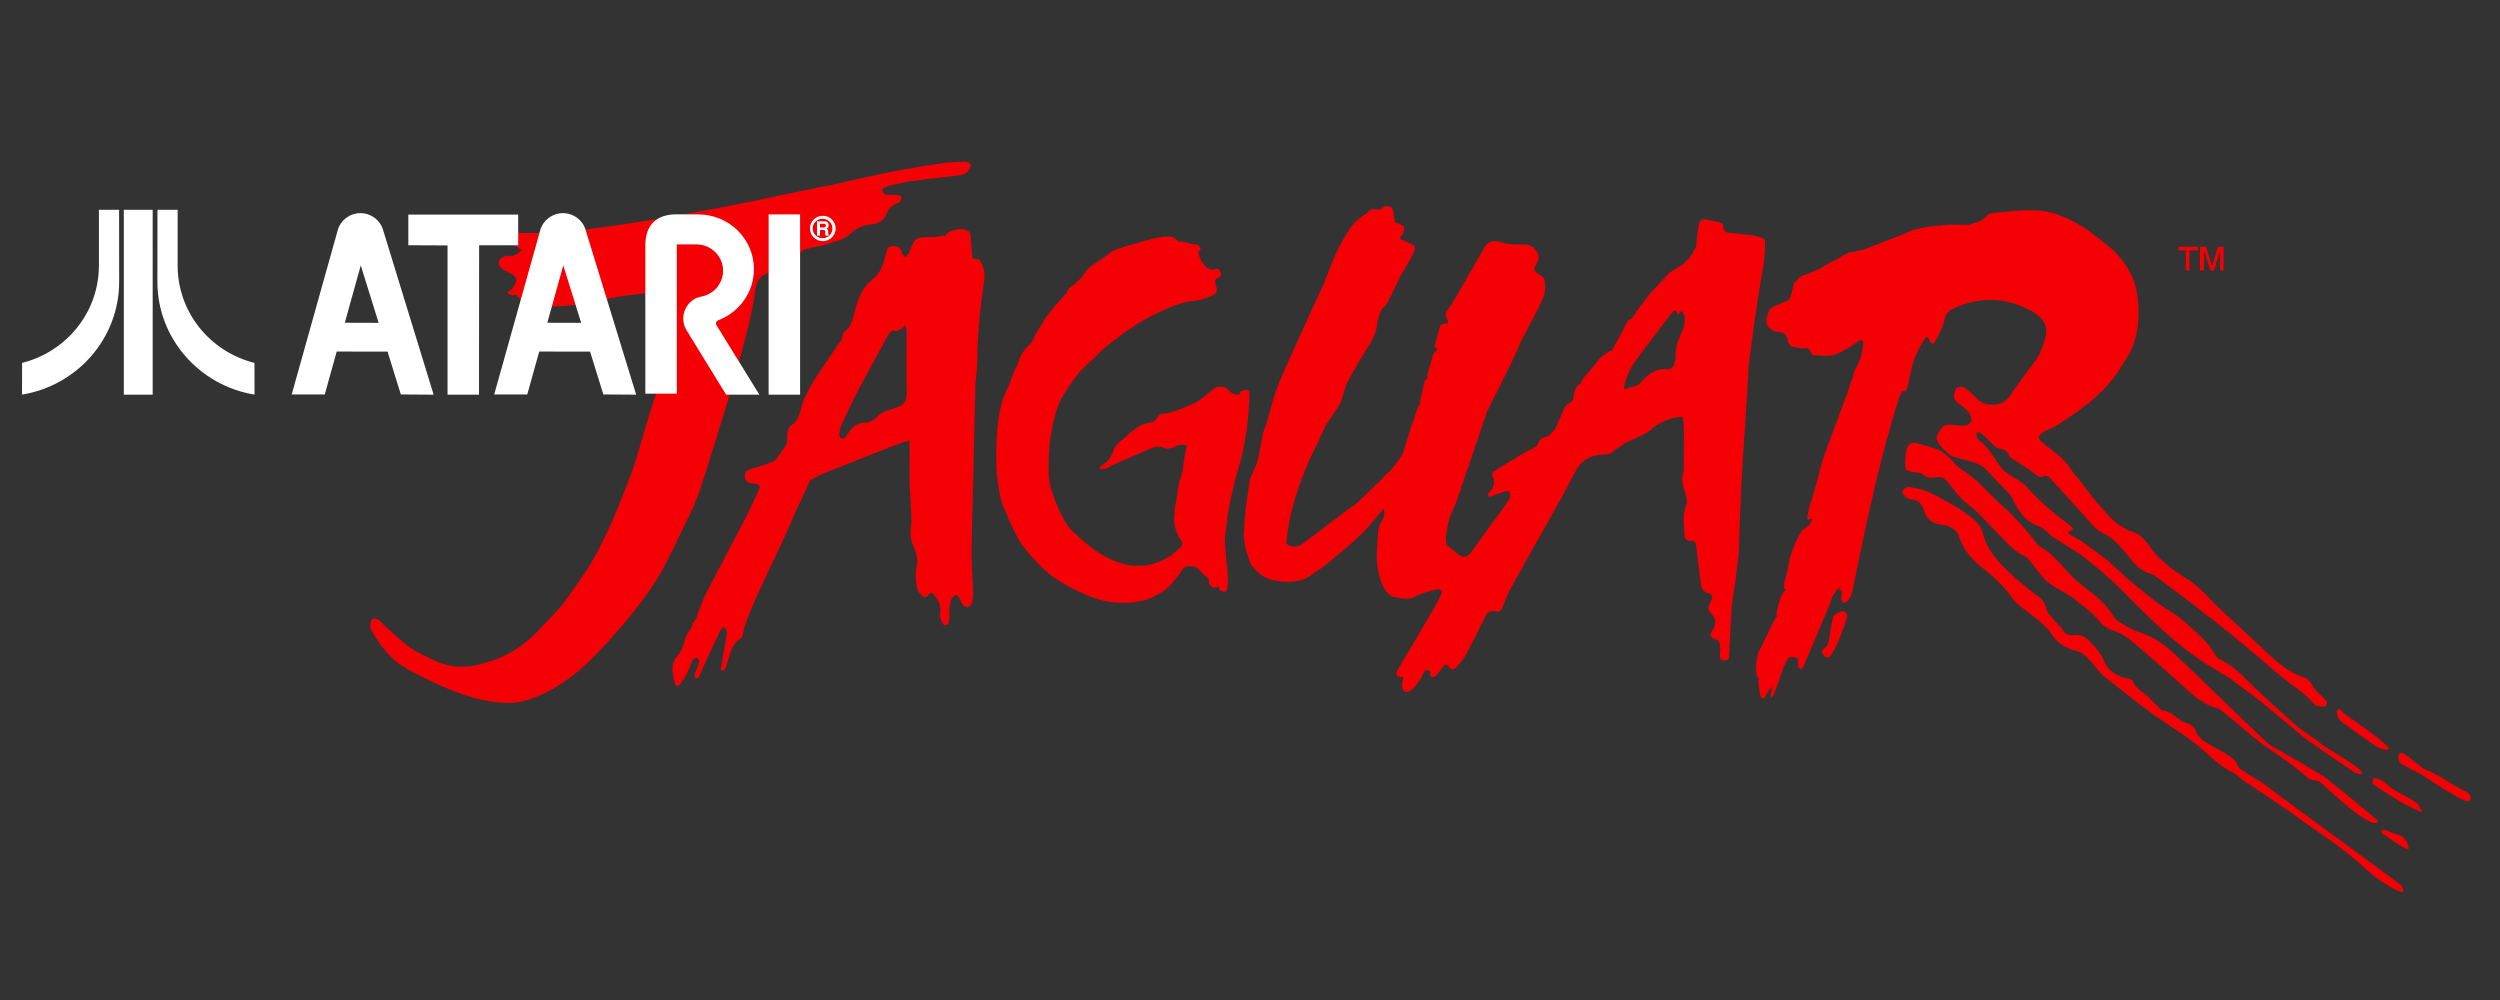 <?xml version="1.0" encoding="UTF-8" standalone="no"?>
<svg
   xmlns:dc="http://purl.org/dc/elements/1.1/"
   xmlns:cc="http://creativecommons.org/ns#"
   xmlns:rdf="http://www.w3.org/1999/02/22-rdf-syntax-ns#"
   xmlns:svg="http://www.w3.org/2000/svg"
   xmlns="http://www.w3.org/2000/svg"
   xmlns:sodipodi="http://sodipodi.sourceforge.net/DTD/sodipodi-0.dtd"
   xmlns:inkscape="http://www.inkscape.org/namespaces/inkscape"
   width="500"
   height="200"
   viewBox="0 0 500 200"
   version="1.1"
   id="svg32"
   sodipodi:docname="jaguar.svg"
   style="fill:none"
   inkscape:version="0.92.5 (2060ec1f9f, 2020-04-08)">
  <rect x="0" y="0" width="500" height="200" fill="#333333" stroke="none"/>
  <defs
     id="defs36" />
  <sodipodi:namedview
     pagecolor="#ffffff"
     bordercolor="#666666"
     borderopacity="1"
     objecttolerance="10"
     gridtolerance="10"
     guidetolerance="10"
     inkscape:pageopacity="0"
     inkscape:pageshadow="2"
     inkscape:window-width="1366"
     inkscape:window-height="743"
     id="namedview34"
     showgrid="false"
     inkscape:pagecheckerboard="true"
     inkscape:zoom="1.3618982"
     inkscape:cx="131.86745"
     inkscape:cy="59.633669"
     inkscape:window-x="0"
     inkscape:window-y="0"
     inkscape:window-maximized="1"
     inkscape:current-layer="svg32" />
  <path
     d="m 139.788,98.587 c 2.006,-5.985 3.8,-12.041 5.672,-18.072 0.462,-1.487 0.894,-2.982 1.341,-4.475 0.057,-0.323 1.703,-6.081 2.331,-8.671 0.75,-3.098 1.558,-6.209 1.932,-9.362 0.232,-1.953 1.093,-2.962 2.78,-3.482 0.984,-0.303 1.528,-0.806 2.548,-0.88 0.838,-0.061 1.421,-0.271 1.807,-1.041 0.327,-0.651 1.173,-1.055 1.611,-1.635 0.324,-0.43 0.735,-0.942 1.209,-1.085 1.352,-0.408 2.794,-0.538 4.131,-0.981 1.687,-0.558 3.637,-0.96 4.865,-2.092 1.256,-1.157 2.422,-1.787 4.043,-1.911 1.501,-0.115 2.807,-0.695 3.291,-2.267 0.301,-0.974 1.045,-1.413 1.799,-1.898 0.689,-0.139 1.071,-0.416 1.156,-1.243 0.085,-0.826 -3.02,-0.365 -3.225,-0.573 -0.955,-0.971 -0.864,-1.163 0.394,-1.638 0.819,-0.309 1.718,-0.407 2.582,-0.6 0.523,-0.124 1.047,-0.25 1.569,-0.375 1.24,-0.162 2.477,-0.336 3.72,-0.482 2.151,-0.255 4.308,-0.473 6.454,-0.75 0.503,-0.065 1.041,-0.219 1.455,-0.496 0.381,-0.254 0.902,-1.149 0.915,-1.586 0.013,-0.437 -0.849,-0.684 -1.262,-0.671 -1.717,0.058 -3.44,0.177 -5.141,0.418 -2.646,0.376 -5.281,0.838 -7.91,1.323 -2.192,0.405 -4.371,0.893 -6.554,1.343 -0.306,0.036 -4.246,0.954 -4.528,1.035 -0.845,0.201 -1.688,0.402 -2.533,0.602 l -0.188,0.027 c -0.826,0.146 -1.651,0.293 -2.477,0.439 -2.563,0.531 -5.122,1.088 -7.691,1.586 -1.392,0.269 -2.818,0.616 -4.203,0.912 -1.976,0.422 -3.914,0.791 -5.896,1.18 -4.384,0.86 -8.785,1.631 -13.18,2.438 -0.422,0.016 -15.606,2.711 -23.683,2.948 -1.872,0.055 -3.753,0.023 -5.631,0.007 -0.649,-0.006 -1.169,0.103 -1.376,0.85 -0.266,0.957 -0.047,1.269 1.063,1.709 0.499,0.199 0.911,0.62 1.363,0.94 -0.52,0.349 -1.005,0.781 -1.572,1.017 -0.388,0.162 -0.894,0.014 -1.337,0.077 -0.355,0.05 -0.755,0.133 -1.028,0.342 -1.189,0.905 -0.825,1.972 0.914,2.766 2.309,1.054 2.446,1.548 1.006,3.634 -0.278,0.19 -0.834,0.368 -0.833,0.571 7.2e-4,0.201 0.496,0.474 0.789,0.558 0.248,0.071 0.562,-0.084 0.846,-0.139 0.379,0.419 0.888,0.781 1.108,1.271 0.465,1.04 1.142,1.452 2.288,1.363 3.199,-0.25 6.432,-0.226 9.598,-0.685 3.31,-0.479 6.522,-1.529 9.891,-1.827 2.749,-0.242 5.473,-0.778 8.209,-1.182 0.739,-0.109 1.165,0.173 1.139,0.961 -0.034,1.048 0.061,2.163 -0.127,3.141 -0.187,0.976 -0.761,4.224 -1.281,6.515 -0.688,3.035 -1.69,6.454 -1.709,6.633 -0.304,1.046 -0.606,2.091 -0.909,3.137 -1.022,3.193 -3.427,11.173 -3.622,11.967 -0.896,3.645 -4.781,12.998 -5.343,14.209 -1.292,2.784 -2.591,5.583 -4.155,8.218 -1.542,2.598 -3.411,5.002 -5.142,7.487 -1.332,1.909 -4.719,5.253 -4.762,5.302 -5.05,5.76 -10.783,6.988 -10.914,7.032 -3.756,1.3 -7.342,1.27 -11.024,-0.593 -1.658,-0.84 -3.423,-1.579 -4.863,-2.713 -1.541,-1.214 -3.211,-2.776 -4.627,-4.038 -0.424,-0.379 -0.725,-0.922 -1.309,-1.228 -0.863,-0.451 -1.462,-0.061 -1.505,0.935 -0.019,0.434 0.014,0.945 0.226,1.301 1.62,2.722 3.424,5.34 6.148,7.058 2.644,1.668 6.635,3.572 9.288,4.638 2.654,1.066 4.77,1.784 6.819,2.202 2.049,0.417 5.512,1.003 8.406,0.144 2.894,-0.855 6.101,-2.177 10.57,-5.823 4.47,-3.648 13.439,-13.887 16.893,-20.249 1.486,-2.736 2.827,-5.552 4.173,-8.36 1.127,-2.35 2.376,-4.674 3.201,-7.134 z"
     id="path2"
     inkscape:connector-curvature="0"
     style="fill:#f50005;stroke-width:1.432" />
  <path
     d="m 273.077,105.764 -0.007,0.006 -0.007,0.007 z"
     id="path4"
     inkscape:connector-curvature="0"
     style="fill:#f50005;stroke-width:1.432" />
  <path
     d="m 195.868,51.968 c -0.455,-0.115 -0.909,-0.23 -1.365,-0.345 l -0.052,-0.013 c -0.092,-1.257 -0.145,-2.519 -0.289,-3.77 -0.077,-0.679 0.175,-1.603 -0.938,-1.758 l -0.008,0.013 c -0.707,-0.588 -2.24,-0.116 -2.24,-0.116 0,0 -1.537,0.285 -1.849,1.093 -0.957,0.124 -1.91,0.342 -2.867,0.352 -3.238,0.037 -3.229,0.013 -4.415,3.006 -0.152,0.382 -0.464,0.698 -0.703,1.045 -0.269,-0.311 -0.71,-0.591 -0.778,-0.941 -0.228,-1.17 -0.979,-1.398 -1.979,-1.312 -0.987,0.084 -0.998,0.811 -1.204,1.581 -0.498,1.861 -0.991,3.816 -2.638,5.052 -1.988,1.494 -2.781,3.617 -3.434,5.86 -0.493,1.697 -0.673,3.543 -2.317,4.697 -0.231,0.163 -0.45,1.269 -0.377,1.415 -1.402,1.872 -5.702,8.228 -6.331,9.488 -0.687,1.379 -1.514,2.757 -1.833,4.232 -0.262,1.215 -0.606,2.245 -1.464,3.114 -1.667,0.912 -1.266,2.545 -1.389,3.994 -0.281,0.45 -0.561,0.903 -0.842,1.354 -0.209,0.299 -0.418,0.599 -0.627,0.899 -0.105,0.113 -0.21,0.228 -0.316,0.34 -0.284,0.328 -0.324,0.743 -0.851,0.989 -0.527,0.245 -2.376,0.912 -3.596,1.258 -1.852,0.522 -2.251,0.776 -2.191,1.773 0.082,1.361 1.098,1.405 2.107,1.469 0.845,0.053 1.02,0.571 0.706,1.246 -0.978,2.096 -1.939,4.205 -3.01,6.253 -2.526,4.83 -7.806,14.854 -7.873,15.061 -0.482,1.22 -0.965,2.439 -1.446,3.66 -0.004,0.156 -0.007,0.313 -0.011,0.469 -0.193,0.264 -0.385,0.53 -0.578,0.794 -0.108,0.176 -0.216,0.353 -0.324,0.528 -0.032,0.15 -0.064,0.299 -0.096,0.448 -0.533,0.978 -1.323,1.904 -1.531,2.949 -0.232,1.158 -0.657,2.153 -1.395,2.971 -1.563,1.732 -0.995,3.619 -0.562,5.509 0.14,0.611 0.674,0.676 1.005,0.282 0.562,-0.672 1.043,-1.435 1.439,-2.219 0.431,-0.854 0.678,-1.802 1.107,-2.657 0.126,-0.25 0.625,-0.479 0.905,-0.432 0.2,0.035 0.506,0.6 0.439,0.836 -0.239,0.841 -0.645,1.634 -0.925,2.465 -0.071,0.211 -0.04,0.695 0.147,0.757 0.187,0.061 0.628,-0.138 0.714,-0.316 0.551,-1.14 1.017,-2.321 1.549,-3.47 0.937,-2.018 1.89,-4.027 2.871,-6.024 0.102,-0.207 0.495,-0.461 0.657,-0.407 0.207,0.07 0.361,0.415 0.457,0.669 0.074,0.198 0.06,0.448 0.025,0.664 -0.385,2.325 -0.785,4.645 -1.169,6.966 -0.021,0.125 0.064,0.38 0.106,0.382 0.199,0.007 0.511,0.013 0.58,-0.104 0.213,-0.362 0.342,-0.777 0.49,-1.176 0.665,-1.792 0.806,-3.846 2.643,-5.052 0.328,-0.216 0.634,-0.748 0.633,-1.132 -0.008,-1.671 3.885,-10.001 4.349,-10.892 l 0.008,-0.01 c 0.367,-0.919 4.753,-9.931 5.614,-12.24 0.106,-0.285 1.504,-3.347 1.6,-3.472 0.617,-1.349 1.234,-2.7 1.852,-4.049 0.932,-0.458 1.834,-0.987 2.8,-1.362 4.916,-1.91 16.46,-6.65 17.034,-6.511 0.006,0.146 0.011,1.254 0.016,1.401 0.011,0.302 0.023,0.604 0.034,0.907 -0.008,2.083 -0.056,4.166 -0.013,6.248 0.034,1.644 0.451,6.995 0.328,8.006 -0.195,1.588 -0.258,3.073 0.458,4.606 0.666,1.423 0.948,3.003 0.503,4.603 l -0.032,0.047 c -0.008,0.608 -0.019,1.219 -0.027,1.828 v 0.004 c 0.107,1.106 0.1,2.207 0.998,3.109 0.617,0.62 1.088,0.818 1.604,0.046 0.371,-0.555 0.591,-0.47 0.987,-0.029 1.002,1.123 1.561,2.328 1.274,3.897 -0.093,0.511 0.14,1.136 0.379,1.634 0.132,0.276 0.357,0.785 0.895,0.591 0.54,-0.195 0.488,-0.71 0.533,-1.088 0.086,-0.739 -0.027,-1.501 0.047,-2.242 0.066,-0.651 0.198,-1.317 0.448,-1.916 0.146,-0.349 0.547,-0.667 0.908,-0.805 0.13,-0.049 0.527,0.433 0.713,0.728 0.235,0.374 0.309,0.863 0.577,1.2 0.647,0.814 1.541,0.665 1.837,-0.321 0.19,-0.633 0.274,-1.325 0.256,-1.987 -0.074,-2.77 -0.318,-5.541 -0.289,-8.309 0.056,-5.548 0.255,-11.097 0.384,-16.645 0.127,-5.475 0.216,-10.95 0.371,-16.425 0.046,-1.64 0.354,-3.274 0.368,-4.913 0.049,-5.333 0.528,-10.621 1.373,-15.885 0.251,-1.566 -0.02,-3.051 -0.864,-4.413 z m -16.202,29.398 c -0.899,0.367 -1.86,0.591 -2.761,0.957 -0.379,0.154 -1.236,0.758 -1.236,0.758 0,0 -0.358,0.426 -0.463,0.565 -0.649,0.31 -1.299,0.882 -1.948,0.88 -1.62,-0.007 -2.719,0.685 -3.546,1.98 -0.202,0.316 -0.347,0.691 -0.611,0.94 -0.186,0.174 -0.564,0.296 -0.796,0.231 -0.208,-0.061 -0.483,-0.425 -0.464,-0.63 0.062,-0.657 0.133,-1.351 0.402,-1.939 1.09,-2.377 2.191,-4.753 3.407,-7.067 1.916,-3.644 3.927,-7.238 5.897,-10.853 0.325,-0.595 0.566,-1.228 1.512,-0.971 0.321,0.087 0.785,-0.217 1.136,-0.424 0.337,-0.199 0.611,-0.502 0.912,-0.759 0.076,0.436 0.215,0.871 0.216,1.308 0.016,4.136 -0.039,8.272 0.03,12.406 0.023,1.342 -0.543,2.15 -1.688,2.618 z"
     id="path6"
     inkscape:connector-curvature="0"
     style="fill:#f50005;stroke-width:1.432" />
  <path
     d="m 281.457,48.402 c -0.451,-0.17 -0.902,-0.343 -1.352,-0.514 -0.003,-0.111 -0.037,-0.207 -0.107,-0.287 -0.02,-0.022 1.349,-1.68 0.571,-2.485 -0.209,-0.164 -1.379,-0.568 -1.588,-0.731 -0.106,-0.655 -0.229,-1.308 -0.314,-1.965 -0.14,-1.06 -0.786,-1.322 -1.733,-1.146 -0.305,0.217 -0.611,0.433 -0.918,0.651 l -0.135,-0.003 -1.429,-0.113 c -1.028,0.305 -0.617,0.852 -1.644,1.158 -0.235,0.171 -0.468,0.342 -0.702,0.513 -0.703,0.597 -1.197,0.936 -2.058,2.129 -0.861,1.192 -1.85,3.137 -2.45,4.219 -0.599,1.08 -3.063,7.496 -3.103,7.575 -0.198,0.181 -4.313,9.288 -5.672,12.34 -1.058,2.374 -2.45,5.222 -3.484,8.084 -1.034,2.862 -2.028,7.227 -2.26,7.496 -0.077,0.199 -0.156,0.396 -0.233,0.594 -0.103,0.304 -0.205,0.608 -0.306,0.911 -0.042,0.298 -0.08,0.598 -0.122,0.897 -0.292,1.641 -0.733,3.884 -1.047,4.885 -0.315,1.001 -0.99,2.131 -1.372,3.243 -0.311,2.122 -0.674,4.24 -0.918,6.37 -0.186,1.632 -0.219,3.283 -0.321,4.925 0.065,0.595 0.129,1.189 0.195,1.785 0.299,1.062 0.368,1.566 0.899,3.186 0.531,1.619 2.77,3.137 2.77,3.137 2.642,1.483 7.096,1.48 9.102,0.104 2.006,-1.375 3.384,-2.295 4.249,-3.054 0.865,-0.758 5.237,-4.229 7.305,-6.536 2.069,-2.308 2.847,-3.417 3.46,-4.027 0.309,1.066 0.008,1.991 -0.654,2.834 -0.14,0.405 -0.282,0.809 -0.425,1.214 -0.11,1.841 -0.306,3.682 -0.312,5.523 -0.01,2.476 0.979,7.668 3.563,8.118 2.583,0.449 3.007,0.465 4.532,-0.309 1.183,-0.602 2.536,-0.912 3.846,-1.211 0.947,-0.215 1.269,0.239 0.853,1.141 -0.471,1.02 -1.015,2.01 -1.584,2.98 -2.268,3.879 -4.521,7.765 -6.838,11.618 -0.922,1.532 -0.397,1.743 0.851,1.761 0.223,0.004 -0.225,1.251 -0.188,1.665 0.117,1.321 0.763,1.718 1.857,0.954 0.642,-0.448 1.13,-1.161 1.582,-1.826 0.458,-0.673 0.752,-1.46 1.209,-2.135 0.085,-0.127 0.775,-0.076 0.891,0.096 0.289,0.416 -0.155,1.422 0.811,1.246 0.455,-0.082 0.821,-0.743 1.199,-1.164 0.249,-0.28 0.43,-0.616 0.67,-0.905 0.402,-0.487 0.782,-0.668 1.197,0.036 0.424,0.724 1.047,0.565 1.486,0.07 0.696,-0.781 1.398,-1.592 1.892,-2.502 1.316,-2.432 2.553,-4.909 3.76,-7.398 0.437,-0.902 0.911,-1.575 2.031,-1.282 0.939,0.246 1.343,-0.19 1.644,-1.034 0.424,-1.2 0.891,-2.401 1.501,-3.514 2.006,-3.67 4.09,-7.299 6.136,-10.947 1.645,-2.933 3.276,-5.875 4.91,-8.813 0.881,-1.583 1.568,-3.295 2.632,-4.771 1.393,-1.937 4.087,-2.341 4.925,-2.253 0.836,0.088 1.73,-0.418 2.114,-0.808 0.385,-0.388 0.478,-0.338 1.024,-0.69 0.546,-0.352 0.896,-0.643 1.159,-0.834 0.259,-0.19 4.267,-1.773 5.111,-2.597 1.625,-1.59 4.137,-2.514 6.381,-2.691 0.212,1.032 0.266,2.152 0.278,3.205 0.021,2.363 -0.027,4.73 -0.046,7.094 -0.016,0.31 -0.033,0.622 -0.047,0.931 -0.613,1.519 0.039,2.892 0.438,4.316 0.189,0.674 0.385,1.531 0.135,2.113 -0.828,1.909 -0.437,3.849 -0.397,5.777 0.016,0.764 0.314,1.543 1.343,1.439 0.849,-0.085 0.98,0.362 1.037,1.066 0.11,1.343 0.315,2.678 0.483,4.015 0.158,1.26 0.285,2.527 0.497,3.778 0.112,0.664 0.385,1.186 1.164,1.485 1.266,0.486 1.305,0.693 0.68,1.963 -0.354,0.719 -0.719,1.352 0.006,2.016 1.203,1.1 1.254,2.291 0.349,3.601 -0.543,0.788 -0.447,1.436 0.584,1.667 0.874,0.196 0.929,0.911 1.021,1.554 0.076,0.51 -0.026,1.043 -0.065,1.565 -0.047,0.705 0.185,1.191 0.968,1.206 0.686,0.016 0.865,-0.425 0.895,-1.029 0.166,-3.288 0.298,-6.577 0.54,-9.858 0.102,-1.401 0.696,-4.716 0.716,-4.986 0.139,-1.372 0.553,-4.751 0.623,-5.069 0.139,-3.603 0.464,-12.82 0.667,-16.21 0.205,-3.389 1.277,-19.287 1.349,-21.678 -0.082,-0.155 1.985,-15.107 2.679,-18.5 0.696,-3.393 0.653,-6.447 0.57,-6.797 -0.085,-0.35 -1.567,-0.757 -2.39,-0.892 -1.655,-0.271 -3.338,-0.371 -5.011,-0.541 -1.09,-0.135 -0.866,-1.469 -0.958,-1.704 -0.09,-0.235 -3.633,-1.25 -4.343,-0.88 -0.709,0.37 -0.878,3.791 -1.05,5.372 -0.442,0.757 -0.881,1.514 -1.32,2.27 -0.325,0.295 -0.65,0.592 -0.975,0.888 -0.129,0.133 -0.261,0.264 -0.39,0.397 -0.874,0.547 -1.744,1.094 -2.618,1.641 -1.246,1.329 -2.49,2.658 -3.738,3.987 -0.083,0.09 -0.72,0.89 -0.902,1.131 -0.677,0.934 -2.27,2.96 -2.284,3.121 -0.249,0.342 -0.5,0.685 -0.75,1.026 0,0 -0.563,0.216 -0.647,0.372 -1.068,1.945 -2.111,3.906 -3.158,5.863 0,0 -0.755,0.365 -1.157,0.56 -0.348,0.269 -0.696,0.539 -1.043,0.807 -0.139,0.047 -2.294,2.866 -3.445,4.07 -0.235,0.248 -0.663,1.131 -0.659,1.272 -1.544,0.641 -1.35,3.07 -1.577,3.358 -0.226,0.288 -1.269,0.773 -1.539,1.279 -0.785,1.467 -1.728,4.067 -2.089,4.541 -0.358,0.475 -0.904,0.948 -1.247,1.27 -0.229,0.092 -0.455,0.183 -0.686,0.275 -0.988,0.102 -1.446,1.372 -1.575,1.638 -0.13,0.268 -0.473,0.318 -0.707,0.476 -0.169,0.116 -0.341,0.232 -0.511,0.351 l 0.029,-0.027 c -0.347,0.151 -0.692,0.302 -1.035,0.452 -2.168,1.312 -4.338,2.613 -6.49,3.956 -0.182,0.115 -0.354,0.586 -0.264,0.754 0.756,1.453 0.285,2.6 -0.788,3.642 -0.092,0.088 -0.159,0.365 -0.126,0.387 0.172,0.114 0.417,0.286 0.571,0.235 0.924,-0.304 1.819,-0.698 2.747,-0.99 0.324,-0.101 0.941,-0.116 1.025,0.044 0.176,0.328 0.189,0.83 0.077,1.205 -0.116,0.411 -0.445,0.763 -0.69,1.135 -0.858,1.311 -3.083,4.253 -3.248,4.479 -1.229,1.687 -2.419,3.403 -3.653,5.085 -0.726,0.989 -1.524,1.511 -2.656,0.645 -0.819,-0.627 -1.598,-1.307 -2.396,-1.961 -0.054,-0.458 -0.11,-0.914 -0.168,-1.374 0.321,-1.745 0.411,-3.486 1.237,-5.184 1.161,-2.385 1.869,-4.991 2.747,-7.512 0.958,-2.749 1.893,-5.506 2.833,-8.26 0.478,-1.406 0.948,-2.82 1.405,-4.235 1.585,-3.159 3.189,-6.307 4.739,-9.481 0.816,-1.668 1.532,-3.383 2.294,-5.079 0.129,-0.037 0.18,-0.121 0.159,-0.252 1.398,-2.703 2.91,-5.357 4.131,-8.136 0.448,-1.022 0.387,-2.374 0.206,-3.52 -0.085,-0.542 -0.978,-0.983 -1.547,-1.42 -0.603,-0.465 -0.596,-0.878 -0.186,-1.515 0.831,-1.301 0.709,-2.104 -0.185,-3.177 -0.71,-0.854 -1.645,-0.984 -2.642,-0.944 -1.256,0.048 -2.45,0.033 -3.725,-0.329 -1.048,-0.298 -2.533,-0.776 -3.471,0.602 l -0.09,0.091 c -0.355,0.634 -5.937,10.328 -6.245,10.827 L 289.221,62.497 c -0.404,0.606 0.524,1.577 0.324,2.061 -0.2,0.485 -0.69,-0.236 -1.458,0.532 -0.049,0.016 -0.677,2.236 -1.194,4.273 -0.044,0.173 0.632,0.352 0.586,0.532 -0.039,0.147 -0.796,0.777 -0.835,0.928 -0.385,1.515 -0.816,2.74 -1.226,4.318 -0.076,0.289 0.09,0.334 0.016,0.611 -0.072,0.274 -0.382,0.062 -0.451,0.322 -0.391,1.469 -0.735,3.407 -0.955,4.032 -0.063,0.18 0.116,0.359 0.053,0.54 -0.087,0.249 -0.415,0.499 -0.503,0.749 -1.038,3 -2.025,6.011 -2.931,9.053 -0.082,0.204 -0.165,0.41 -0.248,0.613 -0.733,0.985 -1.468,1.97 -2.202,2.954 -0.422,0.375 -0.846,0.748 -1.267,1.122 10e-4,0.082 0,0.164 -0.007,0.239 0.007,-0.077 0.008,-0.157 0.007,-0.239 -0.327,0.373 -0.652,0.746 -0.969,1.12 -0.213,0.173 -0.43,0.348 -0.644,0.522 -0.146,0.036 -0.236,0.129 -0.266,0.279 -0.169,0.176 -0.338,0.352 -0.51,0.528 -0.001,-0.018 0.003,-0.033 -0.001,-0.052 -0.501,0.505 -1.004,1.008 -1.508,1.512 0.12,-0.004 0.233,-0.014 0.345,-0.029 -0.11,0.016 -0.225,0.025 -0.345,0.029 -0.206,0.183 -0.412,0.365 -0.62,0.548 -0.252,0.263 -0.504,0.527 -0.755,0.789 -0.135,0.05 -0.795,0.677 -1.084,0.871 -0.133,0.067 -0.278,0.116 -0.394,0.203 -3.332,2.515 -6.662,5.032 -9.991,7.551 -0.265,0.087 -0.259,0.108 -0.792,0.265 -0.534,0.157 -2.061,-0.062 -2.109,-0.712 -0.049,-0.65 0.501,-4.381 1.084,-6.569 1.176,-4.41 2.728,-8.629 4.806,-12.676 0.806,-1.569 1.597,-3.72 2.291,-4.77 0.696,-1.051 2.096,-2.921 2.595,-3.922 0.498,-1.003 0.766,-2.898 1.435,-4.198 1.224,-2.382 2.615,-4.684 4.05,-6.949 0.929,-1.471 1.713,-2.909 1.892,-4.713 0.117,-1.214 0.62,-2.43 0.901,-2.844 0.281,-0.414 0.985,-1.019 1.123,-1.288 0.911,-1.783 1.756,-3.6 2.622,-5.406 0,0 1.8,-2.888 2.496,-4.423 0.706,-1.559 0.634,-1.592 -1.12,-2.402 z m -4.557,47.139 c -0.004,0.016 -0.006,0.035 -0.008,0.05 0.003,-0.015 0.004,-0.033 0.008,-0.05 z m 13.911,-35.47 0.074,0.101 -0.072,-0.089 c -0.003,-0.004 -0.003,-0.009 -0.003,-0.013 z m 45.041,7.532 c -0.427,1.153 -0.818,2.202 -0.715,3.446 0.047,0.57 -0.145,1.173 -0.296,1.742 -0.199,0.743 -0.676,1.115 -1.498,1.041 -2.162,-0.197 -3.659,0.98 -5.012,2.462 -0.296,0.325 -0.642,0.677 -1.037,0.824 -0.825,0.308 -1.698,0.487 -2.549,0.719 0.182,-0.765 0.276,-1.565 0.571,-2.286 0.417,-1.026 0.853,-2.084 1.499,-2.97 2.416,-3.318 4.92,-6.571 7.411,-9.831 1.1,-1.44 0.911,-0.021 1.432,0.103 0.145,0.035 0.547,-0.687 0.689,-0.642 0.183,0.06 0.242,0.244 0.325,0.398 0.076,0.144 0.137,0.295 0.182,0.451 0.109,0.37 0.139,0.763 0.119,1.146 -0.04,0.782 -0.338,1.501 -0.633,2.216 -0.165,0.393 -0.342,0.783 -0.488,1.181 z"
     id="path8"
     inkscape:connector-curvature="0"
     style="fill:#f50005;stroke-width:1.432" />
  <path
     d="m 390.556,91.302 c 0.683,0.225 2.247,0.634 3.381,0.917 1.406,0.353 2.642,0.942 3.64,2.062 1.285,1.444 2.675,2.794 4.01,4.197 0.301,0.316 0.643,0.638 0.815,1.026 1.138,2.574 2.575,4.821 5.45,5.783 0.603,0.201 1.095,0.748 1.621,1.158 0.394,0.311 0.725,0.713 1.147,0.984 1.754,1.135 3.566,2.187 5.288,3.369 1.223,0.838 2.337,1.837 3.5,2.762 0.16,0.123 0.319,0.244 0.478,0.365 1.045,0.923 2.092,1.847 3.139,2.771 6.204,6.192 12.179,12.653 19.884,17.103 0.601,0.37 1.204,0.739 1.804,1.11 0.418,0.249 0.829,0.497 1.244,0.746 0.351,0.263 0.697,0.525 1.045,0.788 1.793,1.346 3.629,2.642 5.37,4.05 2.91,2.355 5.751,4.793 8.642,7.168 0.868,0.712 9.141,6.29 10.063,6.931 0.089,0.062 2.543,0.729 0.607,-0.911 -1.246,-1.057 -7.16,-4.661 -7.217,-4.71 -1.691,-1.465 -3.869,-2.654 -5.542,-4.141 -2.235,-1.984 -4.432,-4.007 -6.643,-6.02 -2.641,-2.406 -4.875,-5.291 -8.201,-6.886 -0.387,-0.184 -0.766,-0.531 -0.974,-0.902 -1.569,-2.816 -4.104,-4.745 -6.418,-6.837 -1.59,-1.439 -3.597,-2.409 -5.32,-3.718 -2.202,-1.67 -4.306,-3.47 -6.453,-5.211 -0.193,-0.202 -0.387,-0.406 -0.583,-0.608 -0.955,-0.871 -1.909,-1.743 -2.864,-2.612 -1.675,-1.237 -3.335,-2.496 -5.035,-3.699 -0.725,-0.514 -1.547,-0.894 -2.3,-1.375 -0.252,-0.162 -0.825,-0.436 -0.147,-0.752 1.087,-0.51 0.424,-0.803 -0.076,-1.185 -3.029,-2.316 -5.986,-4.691 -8.515,-7.591 -0.945,-1.083 -2.394,-1.724 -3.607,-2.578 -0.418,-0.296 -0.875,-0.575 -1.21,-0.953 -1.677,-1.889 -2.628,-4.37 -4.802,-5.862 -0.218,-0.151 -0.339,-0.499 -0.418,-0.78 -0.073,-0.25 -0.02,-0.535 -0.024,-0.804 0.266,0.026 0.629,-0.05 0.789,0.094 0.788,0.693 1.499,1.466 2.275,2.169 0.428,0.388 0.898,0.921 1.406,0.993 0.99,0.14 1.641,0.447 2.023,1.445 0.16,0.411 0.789,0.652 1.222,0.943 1.239,0.835 2.519,1.609 3.716,2.501 0.672,0.503 1.179,1.169 2.148,0.565 0.189,-0.117 0.73,0.065 0.931,0.279 2.434,2.633 4.824,5.309 7.252,7.949 1.097,1.189 1.992,2.583 3.566,3.3 0.849,0.386 1.691,0.911 2.349,1.561 1.164,1.155 2.255,2.401 3.254,3.706 1.138,1.492 2.532,2.522 4.359,2.958 0.484,0.354 0.971,0.708 1.455,1.063 0.654,0.49 1.309,0.983 1.962,1.472 1.731,1.29 3.464,2.579 5.194,3.871 0.304,0.258 0.607,0.514 0.912,0.771 0.169,0.14 0.337,0.282 0.507,0.423 0.279,0.222 0.56,0.443 0.839,0.664 0.146,0.09 0.292,0.179 0.438,0.268 2.096,1.68 4.216,3.331 6.279,5.045 2.765,2.296 5.466,4.67 8.241,6.949 2.071,1.702 4.403,3.087 6.169,5.159 0.236,0.277 0.584,0.574 0.916,0.627 0.547,0.082 1.323,0.193 1.648,-0.103 0.551,-0.5 0.04,-1.052 -0.41,-1.499 -0.786,-0.793 -1.766,-1.509 -2.238,-2.469 -0.45,-0.916 -1.034,-1.44 -1.897,-1.732 -3.533,-1.2 -6.04,-3.805 -8.669,-6.246 -2.244,-2.083 -4.488,-4.165 -6.732,-6.249 -0.632,-0.592 -1.26,-1.185 -1.892,-1.775 -0.145,-0.141 -0.289,-0.283 -0.432,-0.424 -0.348,-0.349 -0.695,-0.699 -1.04,-1.049 -0.245,-0.273 -0.49,-0.546 -0.733,-0.819 -0.881,-0.791 -1.707,-1.657 -2.654,-2.356 -1.436,-1.057 -3.042,-1.897 -4.424,-3.014 -1.37,-1.11 -2.78,-2.295 -3.762,-3.726 -1.191,-1.739 -2.393,-3.216 -4.558,-3.66 -0.417,-0.085 -0.768,-0.45 -1.161,-0.664 -2.086,-1.137 -3.471,-3.039 -5.005,-4.744 -1.491,-1.657 -2.761,-3.512 -4.127,-5.28 -0.17,-0.168 -0.339,-0.335 -0.51,-0.502 -0.752,-1.005 -1.392,-2.128 -2.283,-2.991 -1.224,-1.187 -2.638,-2.179 -3.972,-3.25 -1.22,-0.977 -1.234,-1.493 0.106,-2.343 0.748,-0.477 1.664,-0.683 2.416,-1.157 4.63,-2.923 9.079,-6.067 12.272,-10.652 0.959,-1.572 2.098,-3.064 2.84,-4.732 1.359,-3.051 1.545,-6.264 1.285,-9.628 -0.262,-3.38 -1.482,-6.156 -3.604,-8.659 -0.019,-0.148 -1.114,-1.22 -1.227,-1.341 -0.424,-0.425 -1.403,-1.257 -4.146,-3.354 -2.741,-2.098 -6.632,-4.176 -10.049,-4.622 -3.415,-0.448 -8.128,0.247 -10.182,0.434 -0.345,0.031 -0.78,0.216 -0.981,0.477 -0.955,1.243 -2.404,1.439 -3.742,1.883 -1.114,-0.024 -2.231,-0.099 -3.344,-0.062 -1.161,0.04 -2.323,0.186 -3.483,0.287 -0.418,0.025 -1.515,0.166 -1.645,0.21 -0.534,0.088 -2.434,0.54 -2.78,0.655 -2.041,0.929 -7.823,3.105 -9.02,3.577 -1.196,0.472 -1.698,0.463 -3.348,0.813 -0.705,0.151 -1.519,0.671 -2.253,1.12 l -0.239,0.179 c -0.795,0.406 -1.59,0.813 -2.387,1.219 -0.431,0.261 -0.862,0.52 -1.293,0.781 -0.763,0.33 -1.528,0.662 -2.291,0.994 -0.282,0.117 -0.927,0.242 -1.326,0.48 -0.401,0.24 -1.454,1.251 -1.577,1.778 -0.122,0.528 -0.2,0.888 -0.301,1.334 -0.103,0.355 -0.206,0.711 -0.311,1.066 0,0 -0.074,0.17 -0.074,0.172 -0.238,0.555 -1.093,0.799 -1.591,1.011 -0.684,0.291 -1.558,0.539 -2.145,1.007 -0.54,0.431 -0.639,1.126 -0.884,1.734 -0.188,0.461 -0.139,1.183 0.067,1.63 0.199,0.436 1.054,1.241 1.516,1.312 0.528,0.08 1.329,0.134 1.584,0.24 0.255,0.106 1.025,0.957 0.978,1.312 -0.049,0.356 0.232,1.27 0.957,1.524 0.518,0.085 1.04,0.17 1.559,0.258 0.526,0.022 1.051,0.044 1.577,0.067 0.125,0.142 0.249,0.283 0.375,0.425 0.226,0.691 0.596,1.169 1.426,0.96 0.606,0.001 1.747,0.244 2.953,-0.007 1.206,-0.251 1.8,-0.664 2.641,-1.107 0.902,-0.476 1.733,-1.086 2.593,-1.637 0.5,-0.399 1.073,-0.572 1.027,0.308 -0.095,1.796 -0.538,3.526 -1.535,5.068 -0.069,0.162 -0.136,0.324 -0.202,0.487 -0.461,2.417 -5.848,15.823 -6.567,18.522 -0.72,2.701 -1.419,5.494 -1.624,5.975 -0.046,0.196 -0.089,0.391 -0.136,0.587 -0.292,0.925 -0.644,1.836 -0.849,2.777 -0.133,0.617 -0.481,2.113 -0.013,1.891 1.475,-0.691 0.523,0.898 -0.8,1.796 -0.795,0.052 -2.961,4.922 -3.225,7.45 -0.163,1.556 -1.206,3.832 -0.809,4.464 0.082,0.129 0.364,0.4 0.205,0.466 -1.075,0.435 -1.843,4.858 -1.843,4.858 0,0 0.355,0.193 0.178,0.372 -0.178,0.179 -0.199,0.224 -0.322,0.332 -0.216,0.214 -1.419,2.706 -1.643,3.281 -0.095,0.166 -1.219,2.448 -1.358,2.718 -0.785,1.106 -1.05,3.941 -0.756,5.334 0.195,0.92 0.388,-0.175 0.407,0.771 0.004,0.225 -0.053,0.356 -0.052,0.571 0.001,0.448 0.272,3.041 0.652,3.215 0.707,0.325 0.758,-0.439 0.988,-0.863 0.069,-0.127 0.183,-0.228 0.278,-0.342 -0.043,-0.162 0.642,-0.89 0.788,-0.968 0.149,0.048 -0.66,2.298 -0.102,2.145 0.558,-0.151 2.207,-5.687 2.394,-6.095 0.324,-0.616 0.646,-1.232 0.969,-1.847 0.278,-0.083 0.556,-0.167 0.832,-0.252 0.285,0.085 0.571,0.17 0.852,0.255 0.099,0.15 0.195,0.302 0.294,0.452 0.007,0.439 -0.043,0.887 0.042,1.31 0.043,0.218 0.316,0.391 0.483,0.584 0.176,-0.196 0.354,-0.39 0.531,-0.588 0.139,-0.336 0.269,-0.672 0.412,-1.006 1.498,-3.543 2.999,-7.085 4.494,-10.627 0.325,-0.775 0.518,-1.6 0.861,-2.369 0.056,-0.127 1.226,-1.988 1.429,-1.672 0.156,0.239 0.418,0.468 0.443,0.72 0.04,0.434 -0.14,0.893 -0.086,1.322 0.04,0.31 0.279,0.793 0.494,0.831 0.266,0.047 0.687,-0.217 0.885,-0.471 0.319,-0.403 0.61,-0.88 0.742,-1.373 0.296,-1.127 2.204,-11.052 4.456,-20.739 2.207,-9.499 5.231,-19.664 5.54,-19.664 0.693,-7.21e-4 1.02,-0.332 1.148,-0.957 0.306,-1.359 0.616,-2.719 0.924,-4.078 0.16,-0.552 0.321,-1.104 0.478,-1.656 0.158,-0.353 0.315,-0.706 0.473,-1.06 0.461,-0.854 0.891,-1.729 1.395,-2.556 0.402,-0.662 0.871,-0.906 1.174,0.096 0.226,0.748 0.726,0.877 1.065,0.228 0.749,-1.44 1.578,-2.911 1.926,-4.468 0.256,-1.143 0.792,-1.701 1.704,-2.128 5.419,-2.537 10.732,-2.307 15.927,0.648 2.145,1.222 3.065,2.926 2.549,4.976 -0.473,1.887 -1.174,3.68 -2.4,5.265 -1.694,2.193 -3.294,4.462 -4.88,6.735 -1.312,1.878 -4.548,2.19 -6.214,0.571 -0.806,-0.784 -1.631,-1.558 -2.52,-2.239 -0.768,-0.588 -1.837,-0.363 -2.088,0.431 -0.242,0.761 -0.471,1.612 0.342,2.273 0.819,0.664 1.7,1.28 2.377,2.068 0.384,0.445 0.632,1.238 0.521,1.792 -0.076,0.387 -0.842,0.86 -1.33,0.9 -0.954,0.077 -1.93,-0.166 -2.9,-0.187 -0.49,-0.011 -1.217,0.007 -1.433,0.304 -0.483,0.662 -1.234,1.548 -1.274,2.401 -0.056,1.09 2.632,3.447 3.228,3.644 z"
     id="path10"
     inkscape:connector-curvature="0"
     style="fill:#f50005;stroke-width:1.432" />
  <path
     d="m 464.684,155.217 c -2.371,-1.417 -4.779,-2.776 -7.153,-4.187 -1.519,-0.904 -3.203,-1.651 -4.468,-2.836 -5.785,-5.431 -11.41,-11.033 -17.177,-16.485 -2.215,-2.094 -4.508,-4.13 -7.551,-5.08 -1.343,-0.42 -2.619,-1.117 -3.845,-1.832 -0.742,-0.433 -1.522,-1.025 -1.942,-1.744 -1.627,-2.797 -4.289,-4.478 -6.672,-6.468 -2.807,-2.133 -4.505,-5.468 -7.744,-7.139 -0.256,-0.133 -0.481,-0.368 -0.662,-0.602 -2.134,-2.782 -4.422,-5.411 -7.057,-7.748 -2.714,-2.407 -4.979,-5.309 -8.134,-7.24 -0.743,-0.454 -1.317,-1.202 -1.919,-1.864 -0.066,-0.073 -1.382,-1.337 -2.221,-1.81 -0.841,-0.475 -2.797,-0.971 -4.214,-1.405 -1.751,-0.539 -2.479,-0.033 -2.748,1.837 -0.097,0.665 -0.147,1.345 -0.145,2.019 0.006,1.396 0.236,1.609 1.693,1.808 0.586,0.08 1.349,0.018 1.711,0.361 0.902,0.857 1.906,0.825 2.944,0.657 1.038,-0.167 1.624,0.25 2.253,1.056 1.19,1.521 2.374,3.141 3.889,4.282 1.942,1.463 3.467,3.279 5.157,4.959 1.956,1.946 3.597,4.196 6.205,5.473 0.974,0.479 1.584,1.705 2.359,2.593 0.78,0.894 1.431,1.961 2.36,2.648 1.498,1.108 3.176,1.966 4.777,2.931 0.579,0.462 1.171,0.909 1.734,1.391 1.187,1.021 2.53,1.924 3.48,3.132 0.826,1.048 1.624,1.749 2.936,2.159 1.326,0.416 2.638,1.157 3.706,2.05 3.339,2.788 6.573,5.7 9.825,8.592 2.234,1.989 4.319,4.157 7.391,4.926 0.667,0.167 1.24,0.785 1.812,1.249 1.267,1.029 2.506,2.09 3.755,3.137 0.357,0.273 0.715,0.546 1.07,0.82 0.097,0.113 0.179,0.246 0.294,0.339 3.587,2.942 7.707,5.164 11.117,8.361 0.649,0.607 1.993,0.334 2.698,0.991 10.905,10.204 11.137,7.872 11.512,7.697 -0.205,-0.287 -10.744,-8.861 -11.024,-9.027 z"
     id="path12"
     inkscape:connector-curvature="0"
     style="fill:#f50005;stroke-width:1.432" />
  <path
     d="m 447.606,153.216 c -0.357,-1.077 -1.106,-1.558 -1.853,-2.084 -0.971,-0.682 -2.066,-1.18 -3.095,-1.782 -1.469,-0.864 -3.027,-1.601 -3.65,-3.429 -0.168,-0.49 -0.773,-1.088 -1.254,-1.169 -2.062,-0.355 -3.166,-2.559 -5.34,-2.665 -0.269,-0.013 -0.508,-0.509 -0.772,-0.768 -0.531,-0.524 -1.113,-1.003 -1.595,-1.566 -1.084,-1.269 -2.94,-1.775 -3.503,-3.589 -0.08,-0.258 -0.717,-0.396 -1.12,-0.485 -2.155,-0.479 -3.905,-1.535 -4.713,-3.66 -0.583,-1.532 -1.706,-2.574 -2.749,-3.735 -0.886,-0.983 -1.867,-1.428 -3.163,-1.261 -1.068,0.138 -1.879,-0.18 -2.389,-1.231 -0.216,-0.448 -0.692,-0.77 -1.048,-1.15 -0.491,-0.562 -0.981,-1.124 -1.472,-1.685 -0.125,-0.17 -0.248,-0.341 -0.372,-0.511 -0.008,-0.147 -0.066,-0.271 -0.172,-0.373 -0.208,-1.3 -0.831,-2.318 -2.003,-2.963 -1.84,-1.527 -3.783,-2.943 -5.492,-4.605 -2.304,-2.244 -4.525,-4.57 -5.287,-7.931 -0.229,-1.003 -1.04,-2.016 -1.85,-2.708 -1.356,-1.157 -2.855,-2.192 -4.424,-3.041 -2.351,-1.275 -4.633,-2.764 -7.349,-3.23 -0.858,-0.146 -1.734,-0.488 -2.33,0.442 -0.385,0.6 0.093,1.014 0.593,1.375 0.298,0.213 0.662,0.468 0.998,0.472 1.577,0.018 2.25,1.086 2.655,2.327 0.556,1.701 1.622,2.482 3.405,2.725 1.458,0.201 3.022,0.73 3.537,2.359 0.905,2.848 2.845,4.863 5.101,6.604 2.085,1.612 3.905,3.446 5.453,5.567 0.304,0.416 0.591,0.871 0.984,1.188 1.552,1.261 3.145,2.476 4.721,3.707 0.16,0.147 0.318,0.295 0.477,0.443 0.454,0.454 0.911,0.909 1.365,1.363 1.193,2.18 3.022,3.504 5.442,4.031 0.314,0.122 0.629,0.245 0.942,0.366 0.54,0.465 1.136,0.88 1.614,1.404 0.842,0.922 1.559,1.958 2.423,2.855 0.616,0.641 1.378,1.14 2.085,1.692 2.422,1.896 4.802,3.852 7.283,5.665 2.526,1.846 5.174,3.531 7.737,5.329 1.16,0.814 2.3,1.675 3.344,2.628 1.769,1.612 3.501,3.234 5.671,4.327 0.885,0.447 1.63,1.169 2.437,1.767 0.14,0.017 10.504,7.018 11.492,7.863 0.579,0.496 4.786,3.187 8.615,6.144 2.715,2.097 5.039,4.502 6.639,5.579 7.239,4.872 4.502,1.312 4.733,1.342 -0.208,-0.316 -26.84,-19.669 -27.047,-19.985 -0.732,-0.747 -5.41,-3.072 -5.704,-3.958 z"
     id="path14"
     inkscape:connector-curvature="0"
     style="fill:#f50005;stroke-width:1.432" />
  <path
     d="m 368.57,122.243 c -0.567,0 -1.161,0.411 -1.683,0.752 -0.206,0.135 -0.288,0.519 -0.352,0.806 -0.19,0.87 -0.335,1.75 -0.516,2.622 -0.251,1.203 -0.076,2.541 -1.327,3.399 -0.564,0.388 -0.229,0.946 0.149,1.352 0.473,0.504 1.031,0.385 1.336,-0.102 0.587,-0.942 1.118,-1.936 1.547,-2.962 0.594,-1.423 1.408,-3.623 1.654,-4.513 0.249,-0.891 -0.537,-1.353 -0.808,-1.353 z"
     id="path16"
     inkscape:connector-curvature="0"
     style="fill:#f50005;stroke-width:1.432" />
  <path
     d="m 217.792,119.215 c 3.211,1.335 6.839,1.731 10.421,0.991 1.475,-0.304 1.814,-0.405 4.209,-1.812 2.393,-1.408 4.028,-4.797 4.518,-4.974 0.488,-0.177 2.019,-0.262 2.489,0.134 0.278,0.232 1.014,1.191 1.94,1.909 0.925,0.719 0.007,0.651 0.709,1.625 0.7,0.974 1.701,-0.093 1.718,0.393 0.019,0.485 0.381,0.877 1.176,0.874 0.796,-0.003 0.63,-3.097 0.463,-4.886 -0.163,-1.032 -0.53,-5.042 -0.454,-5.918 0.074,-0.876 0.319,-2.376 0.48,-3.566 -0.059,-1.532 1.287,-6.588 1.505,-7.68 -0.099,-0.151 0.955,-3.054 1.57,-5.877 0.614,-2.822 1.077,-6.175 1.11,-7.22 0.06,-1.632 0.368,-4.381 0.183,-4.899 -0.183,-0.518 -1.19,-0.305 -1.569,-0.094 -0.379,0.212 -0.196,0.35 -0.295,0.526 l -0.017,0.076 c -0.073,-0.011 -0.139,0.007 -0.188,0.078 -1.405,0.247 -2.134,-1.157 -2.688,-1.365 -0.556,-0.207 -0.954,-0.254 -1.63,-0.147 -0.674,0.106 -3.176,2.603 -4.376,3.165 -1.199,0.562 -5.234,2.365 -6.629,2.158 -0.116,0.116 -0.256,0.156 -0.417,0.12 -0.538,0.557 -1.032,1.538 -1.624,1.601 -2.901,0.307 -4.562,2.462 -6.593,4.073 -0.357,0.462 -0.859,0.873 -1.041,1.396 -0.546,1.562 -1.136,2.567 -2.711,3.397 -0.086,0.046 -0.163,0.286 -0.117,0.355 0.066,0.102 0.241,0.181 0.372,0.186 0.997,0.033 2.178,-0.818 2.178,-0.818 0,0 4.899,-2.104 7.338,-3.18 1.054,-0.465 2.046,-0.733 3.201,-0.176 0.44,0.211 1.117,-0.067 1.685,-0.123 0.223,-0.129 0.445,-0.258 0.669,-0.387 0.229,-0.06 0.457,-0.119 0.686,-0.179 l 0.425,-0.043 c 0.311,0.05 0.621,0.102 0.932,0.152 -0.564,1.691 -0.826,4.679 -0.909,5.217 -0.082,0.537 -0.279,0.837 -0.401,1.266 -0.178,0.637 -0.378,1.276 -0.475,1.929 -0.315,2.115 -0.735,4.231 -0.821,6.358 -0.053,1.316 0.732,3.344 1.143,3.826 0.411,0.483 0.869,1.157 0.156,1.75 -0.712,0.594 -1.267,1.142 -1.9,1.714 -0.792,0.294 -2.353,1.5 -4.648,1.856 -2.296,0.355 -4.277,0.264 -7.524,-1.185 -3.246,-1.449 -5.884,-4.084 -7.676,-5.706 -1.791,-1.622 -4.411,-7.843 -4.595,-10.659 -0.185,-2.817 0.083,-5.674 0.169,-6.816 0.087,-1.143 0.725,-4.99 1.754,-7.647 1.028,-2.656 4.014,-6.341 4.429,-6.808 1.548,-1.498 3.096,-2.994 4.645,-4.492 1.76,-1.338 4.542,-3.749 8.513,-5.953 0.899,-0.44 5.876,-3.283 9.65,-3.58 1.1,-0.087 2.174,-0.522 3.225,-0.894 0.955,-0.339 1.505,-1.013 1.054,-2.087 -0.309,-0.741 -0.302,-1.46 0.53,-1.666 1.047,-0.26 0.103,-1.873 -0.392,-1.758 -0.534,0.125 -1.065,0.355 -1.827,-0.139 -0.832,-0.541 -1.531,-1.616 -1.81,-2.997 -0.115,-0.571 0.779,-0.541 0.215,-1.301 -0.564,-0.759 -1.66,-0.288 -2.131,-0.672 -0.156,-0.056 -0.311,-0.11 -0.467,-0.167 -0.584,-0.073 -1.167,-0.147 -1.751,-0.22 -0.09,-0.081 -0.183,-0.162 -0.274,-0.242 -0.586,-0.693 -1.264,-0.775 -2.187,-0.698 -2.721,0.224 -5.218,1.267 -7.827,1.889 -0.932,0.327 -1.865,0.654 -2.797,0.982 -0.407,0.319 -0.799,0.656 -1.22,0.951 -1.095,0.768 -2.204,1.517 -3.307,2.274 -0.135,0.141 -0.271,0.283 -0.405,0.425 l -0.043,0.053 c -0.348,0.446 -0.696,0.891 -1.045,1.338 -0.105,0.138 -0.209,0.276 -0.314,0.414 -0.301,0.294 -0.603,0.589 -0.905,0.884 -0.16,0.144 -0.321,0.289 -0.481,0.433 -0.272,0.173 -0.546,0.345 -0.819,0.517 l -0.026,0.029 c -0.172,0.292 -0.345,0.583 -0.518,0.876 l -0.029,0.176 c -0.236,0.245 -0.474,0.491 -0.71,0.736 -0.208,0.242 -0.415,0.484 -0.623,0.725 -0.155,0.191 -0.311,0.382 -0.465,0.574 -0.143,0.127 -0.288,0.253 -0.431,0.38 -0.261,0.34 -0.52,0.681 -0.78,1.022 l -0.053,0.059 c -0.339,0.41 -0.677,0.818 -1.017,1.229 -0.115,0.189 -0.231,0.378 -0.347,0.567 -0.536,0.891 -1.071,1.783 -1.607,2.674 -0.15,0.063 -0.232,0.175 -0.246,0.339 -0.143,0.34 -0.288,0.68 -0.431,1.02 -0.153,0.269 -0.306,0.54 -0.46,0.81 v 7.16e-4 c -1.525,1.18 -2.344,2.796 -2.841,4.61 -0.105,0.13 -0.209,0.26 -0.314,0.389 -0.179,0.473 -0.358,0.946 -0.537,1.42 -0.275,0.733 -0.548,1.466 -0.822,2.198 -1.663,3.002 -2.085,6.341 -2.306,9.651 -0.286,4.331 -0.231,8.688 0.812,12.954 0.345,1.415 2.77,6.87 3.972,8.689 1.201,1.816 4.426,5.401 6.481,6.808 2.058,1.407 3.927,2.479 7.137,3.813 z"
     id="path18"
     inkscape:connector-curvature="0"
     style="fill:#f50005;stroke-width:1.432" />
  <path
     d="m 474.955,147.118 c -2.045,-1.512 -4.117,-2.987 -6.189,-4.462 -0.427,-0.303 -0.729,-1.207 -1.36,-0.621 -0.219,0.202 0.077,1.1 0.308,1.606 0.173,0.382 0.58,0.689 0.941,0.951 2.184,1.586 4.365,3.184 6.599,4.695 0.594,0.398 1.378,0.521 2.088,0.722 0.122,0.034 0.312,-0.176 0.521,-0.304 -0.212,-0.247 -0.334,-0.433 -0.497,-0.571 -0.793,-0.682 -1.568,-1.394 -2.41,-2.016 z"
     id="path20"
     inkscape:connector-curvature="0"
     style="fill:#f50005;stroke-width:1.432" />
  <path
     d="m 489.537,156.267 c -0.119,-0.142 -3.054,-1.728 -3.192,-1.824 -0.616,-0.436 -0.997,-0.268 -1.612,-0.709 -1.174,-0.846 -2.291,-1.769 -3.428,-2.66 -0.596,-0.47 -1.502,-0.822 -1.602,0.108 -0.063,0.599 0.083,1.328 0.643,1.649 0.2,0.115 0.401,0.232 0.603,0.346 1.151,0.595 2.297,1.195 3.447,1.787 0.507,0.26 7.951,5.48 9.165,5.254 1.219,-0.229 0.152,-1.595 0.152,-1.595 0,0 -3.977,-2.115 -4.174,-2.356 z"
     id="path22"
     inkscape:connector-curvature="0"
     style="fill:#f50005;stroke-width:1.432" />
  <path
     d="m 474.568,156.8 c 0,0 5.243,3.57 7.217,4.483 1.975,0.911 3.116,1.671 2.432,0.607 -0.684,-1.065 0,-0.837 -2.207,-2.127 -2.202,-1.291 -3.415,-1.747 -4.403,-2.735 -0.988,-0.988 -2.964,-1.823 -3.042,-1.14 -0.073,0.684 0.003,0.912 0.003,0.912 z"
     id="path24"
     inkscape:connector-curvature="0"
     style="fill:#f50005;stroke-width:1.432" />
  <path
     d="m 478.976,168.426 c 2.202,1.29 3.268,2.278 2.509,0.302 -0.759,-1.975 -1.976,-1.595 -3.647,-2.43 -1.673,-0.837 -1.737,-0.014 -1.358,0.444 z"
     id="path26"
     inkscape:connector-curvature="0"
     style="fill:#f50005;stroke-width:1.432" />
  <path
     d="m 437.17,50.067 v 4.023 h 0.705 v -4.023 h 1.71 v -0.704 h -3.922 v 0.704 z m 2.817,-0.704 v 4.727 h 0.803 v -4.023 l 1.307,4.023 h 0.705 l 1.207,-4.023 v 4.023 h 0.703 v -4.727 h -1.106 l -1.207,3.822 -1.207,-3.822 z"
     id="path28"
     inkscape:connector-curvature="0"
     style="clip-rule:evenodd;fill:#f50005;fill-rule:evenodd;stroke-width:1.432" />
  <path
     d="m 19.782,41.954 h 4.037 l 0.015,14.376 c 0.01,11.346 -8.405,20.791 -19.428,22.592 l 0.015,-6.345 C 13.25,70.374 19.782,62.498 19.782,53.12 Z m 11.71,2.6e-5 h 4.037 v 11.167 c 0,9.378 6.532,17.253 15.362,19.457 l 0.015,6.345 C 39.884,77.121 31.468,67.675 31.479,56.33 Z m 135.287,2.458 c -0.47,-0.791 -1.338,-1.269 -2.268,-1.252 -1.401,0.027 -2.524,1.152 -2.524,2.532 0,1.38 1.122,2.506 2.524,2.532 0.93,0.019 1.798,-0.461 2.268,-1.252 0.47,-0.791 0.47,-1.77 0,-2.56 z m -4.244,1.28 c 0,-1.075 0.885,-1.946 1.976,-1.946 1.091,5.06e-4 1.976,0.871 1.978,1.946 0,1.073 -0.886,1.946 -1.978,1.946 -1.092,0 -1.976,-0.871 -1.976,-1.946 z m 0.865,1.423 h 0.594 v -1.125 h 0.698 c 0.206,0 0.349,0.094 0.358,0.285 -0.009,0.207 -0.009,0.434 0,0.574 0.006,0.094 0.033,0.184 0.079,0.266 h 0.638 c -0.016,-0.038 -0.032,-0.069 -0.046,-0.096 v -1.32e-4 c -0.038,-0.076 -0.064,-0.126 -0.064,-0.243 l -0.004,-0.137 c -0.005,-0.173 -0.013,-0.411 -0.025,-0.5 -0.026,-0.219 -0.168,-0.303 -0.271,-0.364 -0.018,-0.011 -0.035,-0.021 -0.051,-0.031 0.195,-0.113 0.322,-0.203 0.394,-0.449 0.07,-0.246 0.011,-0.448 -0.029,-0.574 -0.083,-0.308 -0.376,-0.441 -0.665,-0.453 h -1.607 z m 1.399,-2.358 h -0.804 v 0.745 h 0.814 c 0.106,-0.008 0.203,-0.057 0.27,-0.137 0.067,-0.081 0.097,-0.185 0.082,-0.288 0,-0.203 -0.094,-0.32 -0.362,-0.32 z M 24.763,41.954 h 5.771 v 36.982 h -5.771 z m 87.894,11.126 3.576,11.49 -6.772,-0.019 z m -4.812,17.23 -2.39,8.579 h -6.612 l 9.235,-32.954 c 0.595,-1.961 2.428,-3.305 4.507,-3.305 2.082,-0.001 3.919,1.342 4.518,3.305 l 10.129,33.001 -6.563,-0.048 -2.654,-8.564 z M 72.155,53.079 75.73,64.57 68.959,64.551 Z m -4.813,17.23 -2.39,8.579 H 58.34 L 67.575,45.935 c 0.595,-1.961 2.428,-3.305 4.507,-3.305 2.082,-0.002 3.918,1.342 4.516,3.305 l 10.13,33.001 -6.562,-0.048 -2.654,-8.564 z M 150.786,53.83 c 0,4.665 -2.965,8.647 -7.139,10.224 l 0.03,0.013 c -0.063,0.013 -0.124,0.034 -0.18,0.066 -0.148,0.087 -0.254,0.229 -0.295,0.394 -0.041,0.164 -0.014,0.339 0.075,0.484 l 8.6,13.925 h -6.653 l -7.908,-12.866 c -1.321,-2.158 -0.615,-4.961 1.576,-6.261 0.412,-0.244 0.855,-0.372 1.3,-0.479 2.735,-0.475 4.646,-2.932 4.399,-5.656 -0.247,-2.724 -2.57,-4.808 -5.348,-4.798 h -3.881 v 29.855 h -6.297 V 49.061 c 0,-4.144 2.309,-6.216 6.297,-6.198 l 4.304,0.019 c 6.141,0 11.12,4.901 11.12,10.946 z M 81.667,49.05 V 42.914 H 103.639 v 6.136 h -7.815 l -0.023,29.887 H 89.506 V 49.082 Z m 78.352,-6.166 h -6.295 V 78.937 h 6.295 z"
     id="path30"
     inkscape:connector-curvature="0"
     style="clip-rule:evenodd;fill:#ffffff;fill-rule:evenodd;stroke-width:2.665" />
</svg>

